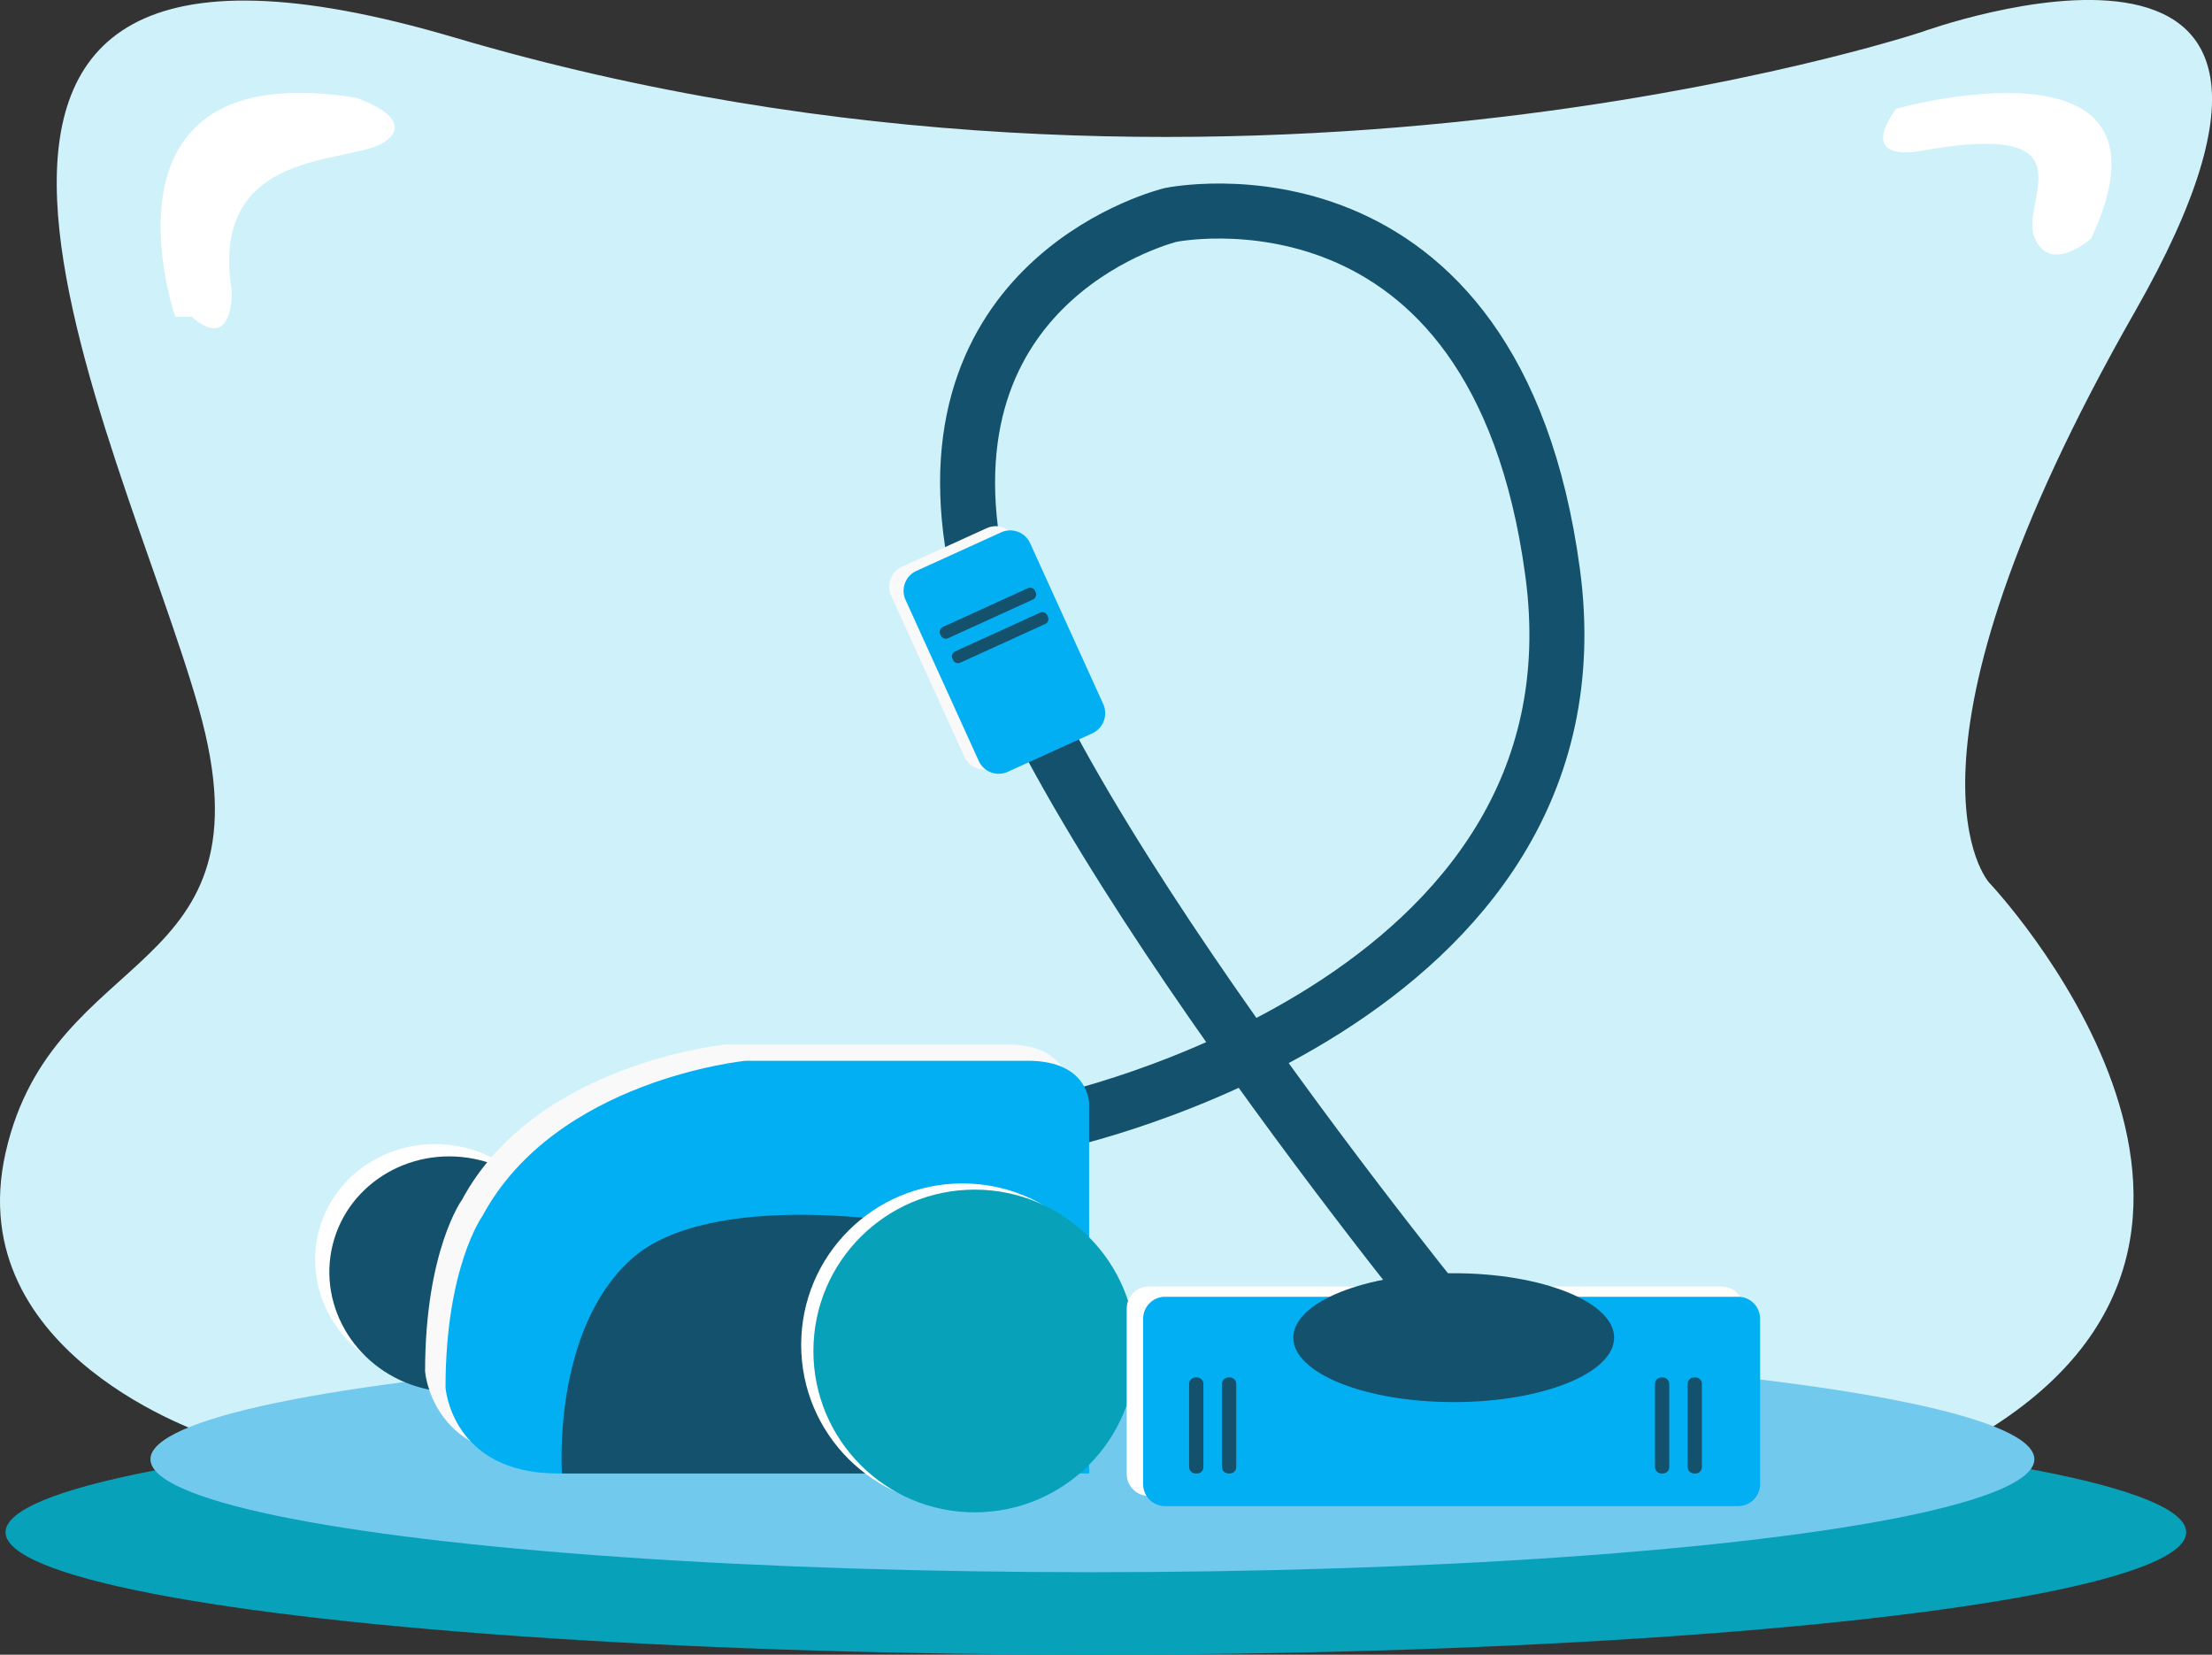 <svg xmlns="http://www.w3.org/2000/svg" width="281.544" height="210.558" viewBox="0 0 281.544 210.558"><rect x="0" y="0" width="281.544" height="210.558" fill="#333333" stroke="none"/><defs><style>.a{fill:#cff1fa;}.b{fill:#08a1ba;}.c{fill:#71caee;}.d{fill:#fff;}.e{fill:#13516c;}.f{fill:#f9f9f9;}.g{fill:none;stroke:#13516c;stroke-miterlimit:10;stroke-width:7px;}.h{fill:#02aff3;}</style></defs><path class="a" d="M409.673,325.129s-31.82-10.219-26.013-36c6.039-26.78,34.375-21.832,24.62-56.439S359.04,123.062,440.8,147.217c97.712,28.87,186.738-.7,186.738-.7s59.923-21.833,27.174,35.536-18.581,72.7-18.581,72.7,42.271,44.594-1.394,70.375-186.97,16.491-222.97,0" transform="translate(-382.952 -142.442)"/><ellipse class="b" cx="138.776" cy="15.585" rx="138.776" ry="15.585" transform="translate(0.708 179.388)"/><ellipse class="c" cx="119.893" cy="14.377" rx="119.893" ry="14.377" transform="translate(19.149 171.306)"/><ellipse class="d" cx="14.958" cy="15.608" rx="14.958" ry="15.608" transform="translate(36.929 171.343) rotate(-76.078)"/><ellipse class="e" cx="14.958" cy="15.608" rx="14.958" ry="15.608" transform="translate(38.743 172.91) rotate(-76.078)"/><path class="f" d="M615.9,756.3s.79,10.916,14.307,10.916h67.611V720.158s0-5.458-7.8-5.458H654.13s-24.178,2.346-33.538,19.765C620.592,734.442,615.9,740.945,615.9,756.3Z" transform="translate(-561.795 -581.787)"/><path class="g" d="M924.48,373.992s70.584-14.934,63.175-69.934c-7.27-54.07-48.612-45.5-48.612-45.5s-31.471,7.548-24.968,43.41c5.435,30.055,61.619,98.548,61.619,98.548" transform="translate(-790.036 -231.208)"/><path class="h" d="M627.1,765.2s.79,10.916,14.307,10.916h67.611V729.058s0-5.458-7.8-5.458H665.33s-24.178,2.346-33.538,19.765C631.792,743.365,627.1,749.869,627.1,765.2Z" transform="translate(-570.394 -588.62)"/><path class="e" d="M735.71,809.205s-25.99-4.692-36.14,4.413-8.849,27.291-8.849,27.291H735.71Z" transform="translate(-619.197 -653.415)"/><circle class="d" cx="20.532" cy="20.532" r="20.532" transform="translate(101.974 150.588)"/><circle class="b" cx="20.532" cy="20.532" r="20.532" transform="translate(103.53 151.378)"/><path class="d" d="M1076.14,873.94h-72.953a2.8,2.8,0,0,1-2.787-2.787V850.087a2.8,2.8,0,0,1,2.787-2.787h72.953a2.8,2.8,0,0,1,2.787,2.787v21.066A2.8,2.8,0,0,1,1076.14,873.94Z" transform="translate(-856.991 -683.589)"/><path class="h" d="M1085.14,879.54h-72.953a2.8,2.8,0,0,1-2.787-2.787V855.687a2.8,2.8,0,0,1,2.787-2.787h72.953a2.8,2.8,0,0,1,2.787,2.787v21.066A2.8,2.8,0,0,1,1085.14,879.54Z" transform="translate(-863.901 -687.889)"/><ellipse class="e" cx="20.416" cy="8.199" rx="20.416" ry="8.199" transform="translate(164.614 162.015)"/><path class="f" d="M894.267,456.555l-10.777,4.9a2.788,2.788,0,0,1-3.693-1.394l-9.314-20.485a2.789,2.789,0,0,1,1.394-3.693l10.777-4.9a2.788,2.788,0,0,1,3.693,1.394l9.314,20.485A2.808,2.808,0,0,1,894.267,456.555Z" transform="translate(-757.06 -363.777)"/><path class="h" d="M902.167,458.855l-10.777,4.9a2.788,2.788,0,0,1-3.693-1.394l-9.314-20.485a2.788,2.788,0,0,1,1.393-3.693l10.777-4.9a2.788,2.788,0,0,1,3.693,1.394l9.314,20.485A2.836,2.836,0,0,1,902.167,458.855Z" transform="translate(-763.125 -365.543)"/><path class="e" d="M1290.9,909.317h-.186a.823.823,0,0,1-.813-.813V897.913a.823.823,0,0,1,.813-.813h.186a.823.823,0,0,1,.813.813V908.5A.808.808,0,0,1,1290.9,909.317Z" transform="translate(-1079.252 -721.823)"/><path class="e" d="M1308.8,909.317h-.186a.823.823,0,0,1-.813-.813V897.913a.823.823,0,0,1,.813-.813h.186a.823.823,0,0,1,.813.813V908.5A.808.808,0,0,1,1308.8,909.317Z" transform="translate(-1092.994 -721.823)"/><path class="e" d="M1035.6,909.317h-.186a.823.823,0,0,1-.813-.813V897.913a.823.823,0,0,1,.813-.813h.186a.823.823,0,0,1,.813.813V908.5A.794.794,0,0,1,1035.6,909.317Z" transform="translate(-883.248 -721.823)"/><path class="e" d="M1053.6,909.317h-.186a.823.823,0,0,1-.813-.813V897.913a.823.823,0,0,1,.813-.813h.186a.823.823,0,0,1,.813.813V908.5A.808.808,0,0,1,1053.6,909.317Z" transform="translate(-897.067 -721.823)"/><path class="e" d="M909.789,465.931l-10.8,4.924a.706.706,0,0,1-.929-.348l-.07-.163a.706.706,0,0,1,.348-.929l10.8-4.924a.706.706,0,0,1,.929.348l.07.163A.706.706,0,0,1,909.789,465.931Z" transform="translate(-778.319 -389.643)"/><path class="e" d="M916.49,479.331l-10.8,4.924a.705.705,0,0,1-.929-.348l-.07-.163a.706.706,0,0,1,.348-.929l10.8-4.924a.706.706,0,0,1,.929.348l.07.163A.691.691,0,0,1,916.49,479.331Z" transform="translate(-783.463 -399.931)"/><path class="d" d="M472.809,221.8S461.2,188.354,495.8,193.928c0,0,7.9,2.555,3.716,5.574s-22.529.465-19.51,19.045c0,0,.232,7.9-5.11,3.252" transform="translate(-450.5 -181.489)"/><path class="d" d="M1416.533,195.406s37.394-10.452,24.852,16.491c0,0-5.11,4.645-7.2,0s7.9-15.1-14.4-11.149C1419.785,200.748,1411.423,202.606,1416.533,195.406Z" transform="translate(-1175.203 -181.573)"/></svg>